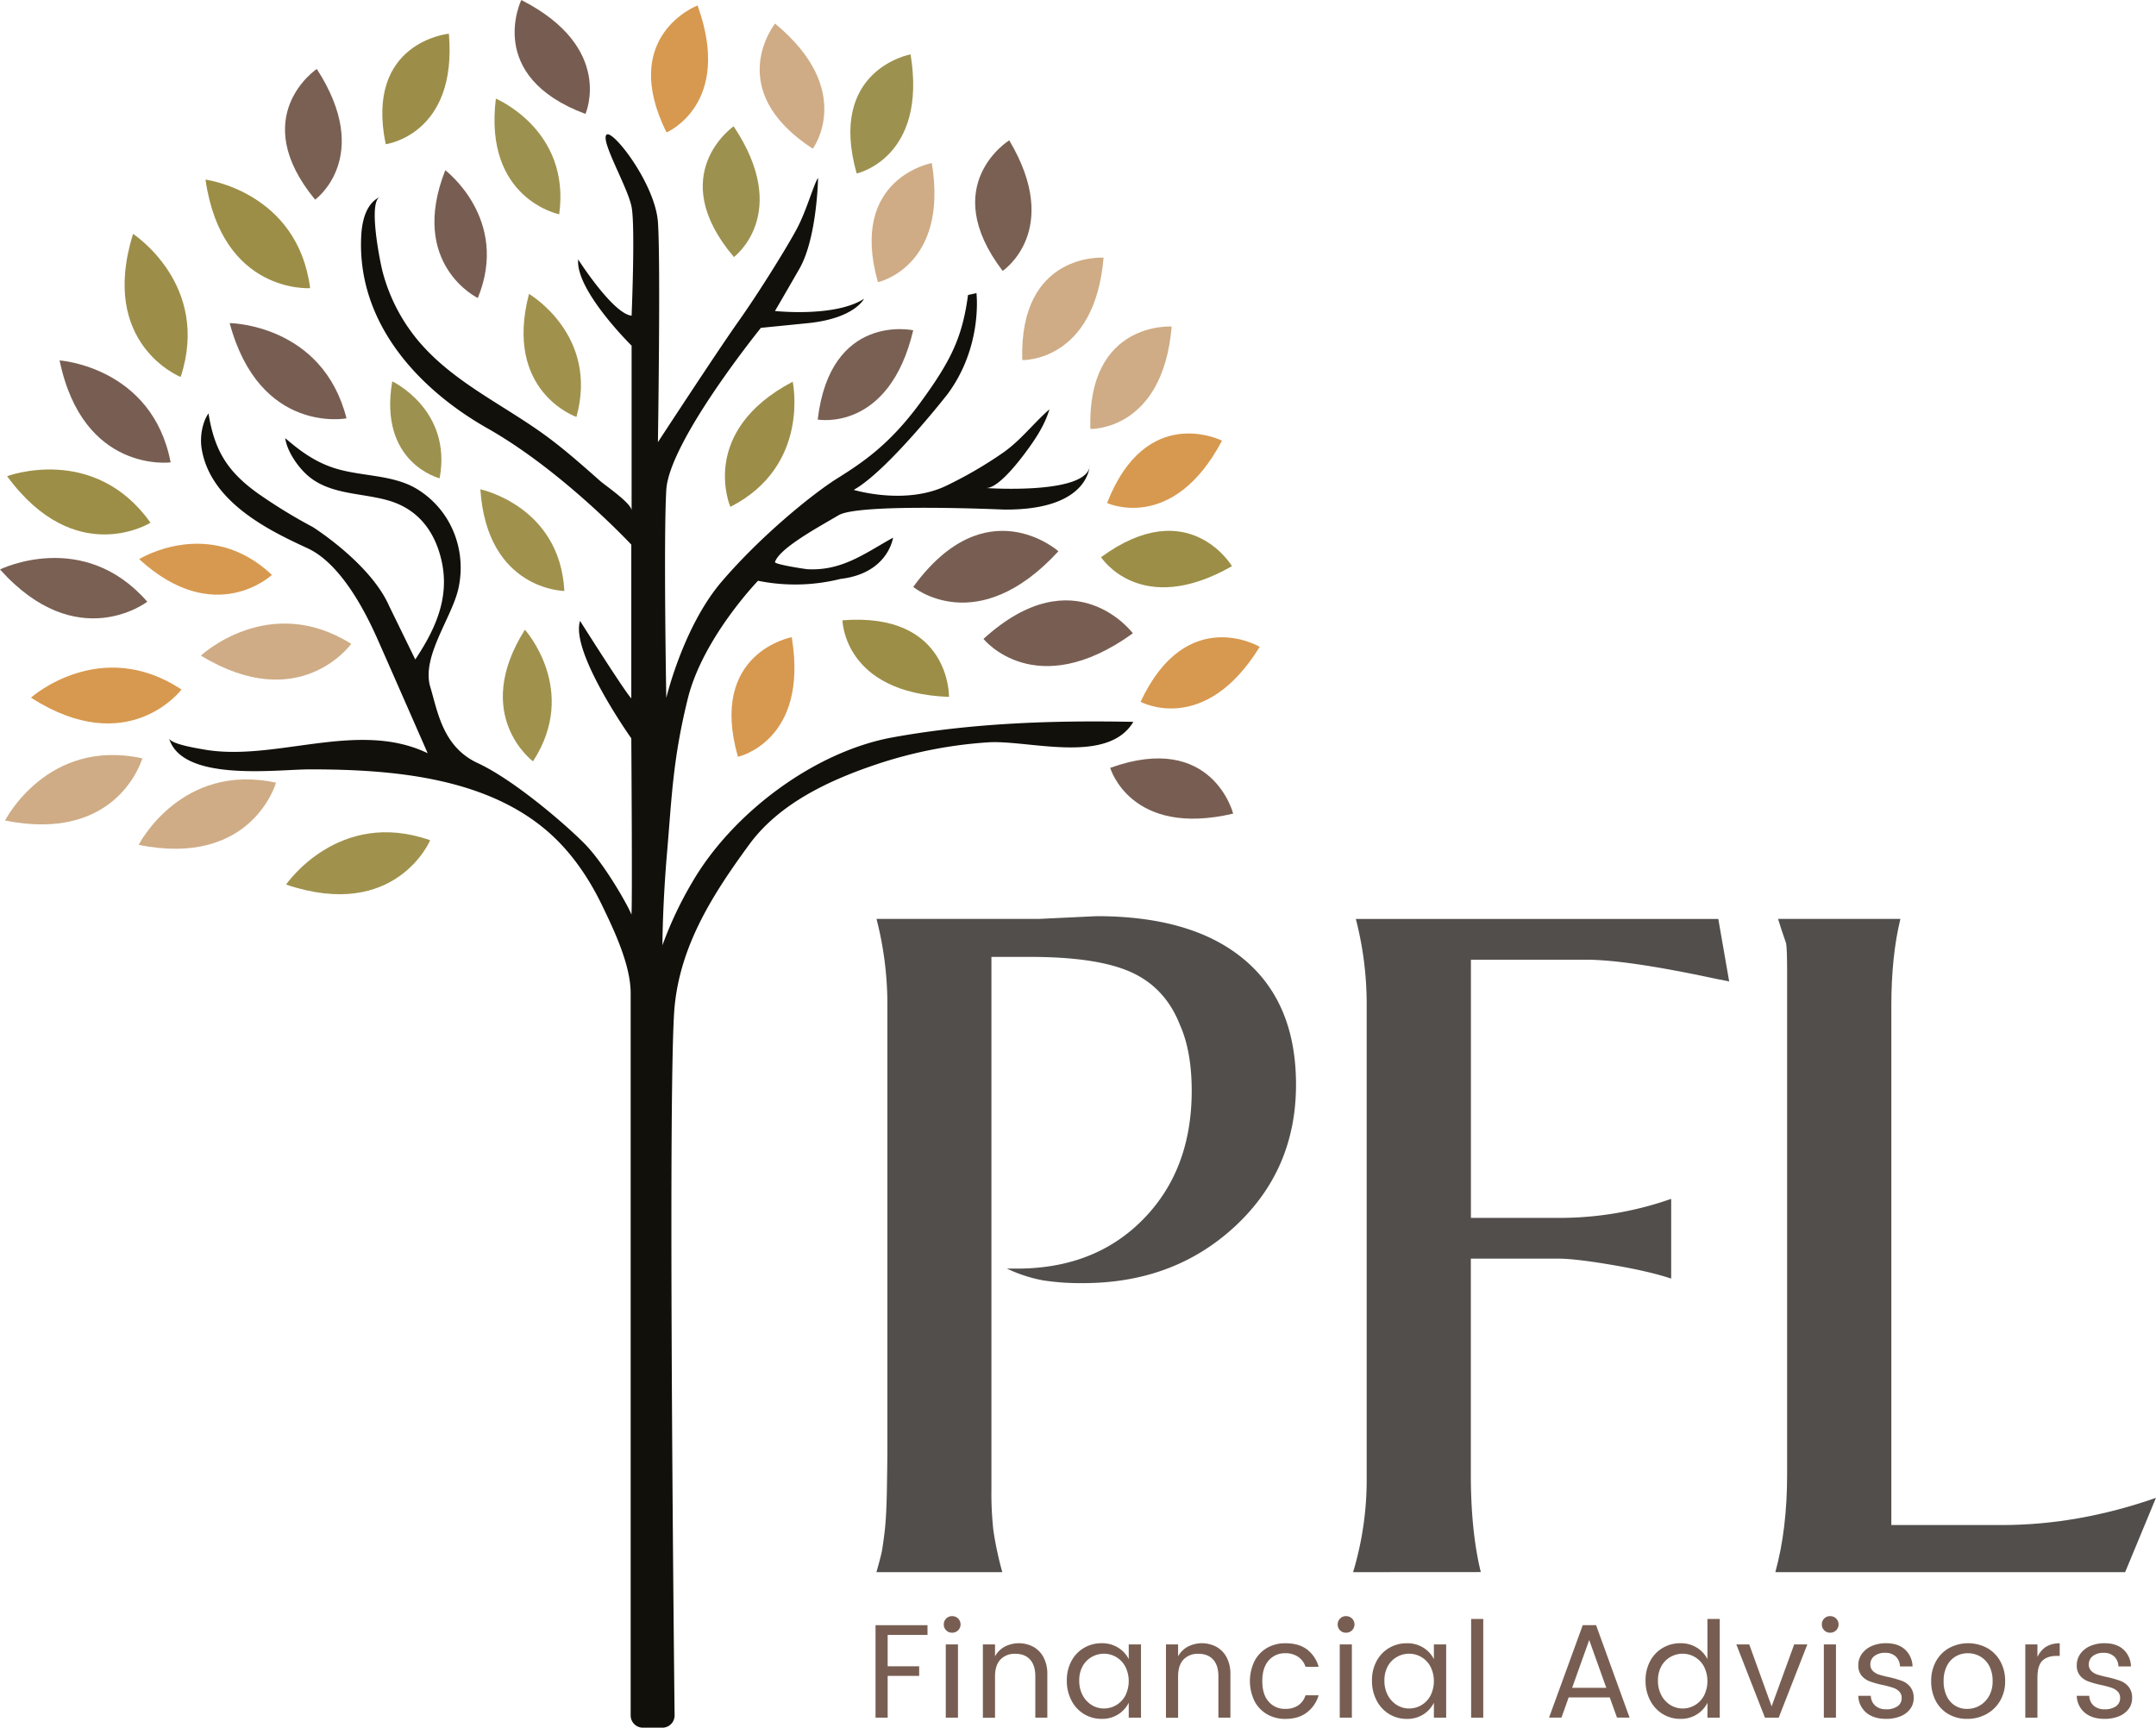 <svg id="Layer_1" data-name="Layer 1" xmlns="http://www.w3.org/2000/svg" viewBox="0 0 1280 1025.86"><defs><style>.cls-1{fill:#12100b;}.cls-2{fill:#d7994f;}.cls-3{fill:#796053;}.cls-4{fill:#9c8e46;}.cls-5{fill:#785e52;}.cls-6{fill:#9c8e49;}.cls-7{fill:#9d914f;}.cls-8{fill:#cfac85;}.cls-9{fill:#a0924d;}.cls-10{fill:#775d51;}.cls-11{fill:#524e4c;}</style></defs><path class="cls-1" d="M381.7,1025.86a7.28,7.28,0,0,1-7.28-7.28V589.68c0-16.77-9.95-37.59-17-52.17s-16.12-28.37-27.77-39.68c-37.53-36.44-96.51-41-145.68-41-19.72,0-75.95,7.76-83.6-18.48,1,3.56,17.3,6.06,20,6.56,42.53,7.84,91.85-17.79,133.54,2.34,0,0-23.74-54.15-29.67-67.51s-20.77-44.5-41.54-54.15-57.86-26.7-63-59.34c-1.06-6.63.26-15.31,4.09-20.79,3.47,21.74,11,34.39,29.29,47.49a312.94,312.94,0,0,0,32.64,20s34.12,21.51,45.25,46.74l15.57,31.89c13.47-20.2,21.75-40.27,14.11-64.15-4.72-14.75-14.28-25.43-29.25-30-16.37-5-35.83-3.33-49.3-15.59-5.71-5.22-11.73-14.14-12.77-21.68,8.73,7.5,17.29,13.88,28.75,17.65,16.12,5.31,35.28,3.68,49.95,12.85,20,12.48,29.14,36.08,24.11,58.83-3.78,17.11-22.06,40.49-16.69,58.37,4.45,14.84,7.41,35.61,28.18,45.25s50.45,34.87,63.06,47.48S374.05,540,374.8,543s0-104.59,0-104.59-36.35-51.19-30.42-69.73c0,0,26.71,42.28,30.42,46V323.38s-40.8-43.77-85.31-69c-42.07-23.84-77.92-63.63-75-114.86.51-8.78,3.05-18.78,11-22.55-7,3.31.19,38.84,1.71,44.57a105.71,105.71,0,0,0,21.18,40.87c21.18,25.15,51.72,38.36,77.56,57.71,10.61,7.95,20.54,16.77,30.46,25.55,2.89,2.55,18.58,13.24,18.58,17.48V205.25s-33.38-32.83-31.71-51.19c0,0,20.58,32.27,31.71,33.38,0,0,2.23-52.85,0-64.53S356.62,84,360,80.07s28.93,28.93,30.6,51.74,0,130.74,0,130.74,35.61-54.52,47.85-71.77,29.48-45.06,35-55.64,10-26.7,12.23-29.48c0,0-.55,35.6-11.12,54s-14.47,25-14.47,25,35.61,3.89,52.86-7.23c0,0-5.57,11.68-33.39,14.46l-27.81,2.78S397.24,262,395.57,290.92s0,123.51,0,123.51,10-42.28,32.82-69,53.41-51.74,68.43-61.2,31.16-20,49.52-45.07,25-38.94,28.37-64l5-1.11s3.89,31.71-17.25,60.09c0,0-35.61,45.62-55.63,56.74,0,0,31.15,9.46,55.63-2.78a246.2,246.2,0,0,0,33.44-19.57c10.4-7.44,17.86-17.37,27.13-25.48-2.08,7.12-6,14-10.22,20.1s-19.43,27.24-27.54,26.62c0,0,62.87,4.45,61.76-14.46,0,0,1.11,27.81-51.19,27.26,0,0-85.68-3.9-97.92,3.33s-35,19.48-37.83,27.82c-.46,1.39,18.14,4.2,19.21,4.26,20.56,1.12,34-9.33,50.89-18.72,0,0-2.78,21.14-31.15,24.48a110.91,110.91,0,0,1-49,1.11s-32.83,33.94-41.73,70.1-9.46,58.42-12.24,90.68-2.78,55.64-2.78,55.64A221.46,221.46,0,0,1,410.89,524c23.74-41,72.42-77.75,119.31-86.21,47.1-8.49,94.91-10.13,142.65-9.17-15.29,25.74-62.57,10.58-86.27,12.17A262.4,262.4,0,0,0,521,453.63c-28.18,9.41-58.12,23.18-76.15,47.77-21.24,29-40.52,59-44.27,95.52-4.08,39.84-.67,368.13-.08,421.6a7.26,7.26,0,0,1-7.28,7.34Z"/><path class="cls-2" d="M18.36,414.25s41.17-36.72,89.39-4.82C107.75,409.43,76.22,451.34,18.36,414.25Z"/><path class="cls-3" d="M0,338.13s49.46-24.43,87.44,19.16C87.44,357.29,45.89,389.29,0,338.13Z"/><path class="cls-4" d="M4.22,282.76s51.61-19.48,85.15,27.61C89.37,310.37,44.89,338.16,4.22,282.76Z"/><path class="cls-5" d="M35.38,214s55,3.78,65.93,60.55C101.31,274.56,49.3,281.31,35.38,214Z"/><path class="cls-6" d="M79,138.89s46.29,30,28.26,84.94C107.24,223.83,58.49,204.5,79,138.89Z"/><path class="cls-5" d="M136.35,191.84s55.17.54,69.37,56.58C205.72,248.42,154.19,258.21,136.35,191.84Z"/><path class="cls-7" d="M232.87,226.42S268.59,243.31,261,284C261,284,224.57,275,232.87,226.42Z"/><path class="cls-4" d="M122,106.65s54.7,7.12,62.12,64.45C184.15,171.1,131.83,174.68,122,106.65Z"/><path class="cls-2" d="M82.61,332s41.55-25.83,78.83,9.36C161.44,341.37,127.53,373.2,82.61,332Z"/><path class="cls-8" d="M119.27,389.29s40.29-37.69,89.25-7C208.52,382.34,178,425,119.27,389.29Z"/><path class="cls-9" d="M311.62,373.91s32.39,35.76,4.82,78.15C316.44,452.06,279.57,424.77,311.62,373.91Z"/><path class="cls-9" d="M285.18,290.54s47.24,9.86,49.88,60.36C335.06,350.9,289.19,350.52,285.18,290.54Z"/><path class="cls-9" d="M314.06,174.51s41.67,24.33,28.16,73.06C342.22,247.57,298.84,232.66,314.06,174.51Z"/><path class="cls-6" d="M470.62,226.64s10.77,50-37,74.31C433.59,301,414.21,256.34,470.62,226.64Z"/><path class="cls-5" d="M264.36,101.07s38.5,29.09,19.32,75.88C283.68,177,242.36,157,264.36,101.07Z"/><path class="cls-7" d="M294.39,58.57s44.53,18.58,37.6,68.68C332,127.25,287,118.23,294.39,58.57Z"/><path class="cls-8" d="M3,487.19S28,438,84.5,450.28C84.5,450.28,70.32,500.77,3,487.19Z"/><path class="cls-8" d="M82.32,501.66s25.05-49.15,81.55-36.92C163.87,464.74,149.69,515.24,82.32,501.66Z"/><path class="cls-9" d="M169.84,525.24s31.06-45.59,85.56-26.31C255.4,498.93,235,547.23,169.84,525.24Z"/><path class="cls-6" d="M266.49,20S216.42,24.8,229,85.63C229,85.63,271.69,80.07,266.49,20Z"/><path class="cls-3" d="M188.08,40.94s-41.81,28-1,77.62C187.09,118.56,222,93.37,188.08,40.94Z"/><path class="cls-10" d="M309.5,0s-22.12,45.2,38.08,67.65C347.58,67.65,365.14,28.36,309.5,0Z"/><path class="cls-2" d="M414.14,3.23s-47,17.88-18.43,75.41C395.71,78.64,435.38,62,414.14,3.23Z"/><path class="cls-7" d="M435.55,75s-41.38,28.63.17,77.63C435.72,152.64,470.24,126.93,435.55,75Z"/><path class="cls-8" d="M460.15,14S428.69,53.25,482.54,88.3C482.54,88.3,508.25,53.79,460.15,14Z"/><path class="cls-7" d="M540.6,32.28s-49.52,8.93-32,70.74C508.63,103,550.7,93.91,540.6,32.28Z"/><path class="cls-8" d="M553.22,96.82s-49.53,8.93-32,70.74C521.24,167.56,563.31,158.44,553.22,96.82Z"/><path class="cls-3" d="M542.17,196.12s-49.15-10.79-56.71,53C485.46,249.14,527.79,256.89,542.17,196.12Z"/><path class="cls-8" d="M655.18,153s-50.2-3.42-48.27,60.8C606.91,213.83,649.93,215.26,655.18,153Z"/><path class="cls-8" d="M695.61,193.9s-50.2-3.42-48.27,60.8C647.34,254.7,690.35,256.13,695.61,193.9Z"/><path class="cls-2" d="M725.5,261.67s-44.85-22.82-68.24,37C657.26,298.7,696.28,316.87,725.5,261.67Z"/><path class="cls-5" d="M628.38,327.32s-43-38.24-86.21,21.19C542.17,348.51,580.07,379.91,628.38,327.32Z"/><path class="cls-5" d="M672.58,376.05s-34.38-46.14-88.71,3.32C583.87,379.37,614.64,417.79,672.58,376.05Z"/><path class="cls-4" d="M731.42,336.18s-25.73-43.45-77.73-5.33C653.69,330.85,677,367.23,731.42,336.18Z"/><path class="cls-2" d="M747.89,384.06s-43.44-25.76-70.74,32.65C677.15,416.71,715.05,437.43,747.89,384.06Z"/><path class="cls-4" d="M563.41,413.8s1-50.49-63.25-45.48C500.16,368.32,500.78,411.51,563.41,413.8Z"/><path class="cls-2" d="M470.05,378.35s-49.68,9.07-31.94,71C438.11,449.4,480.31,440.17,470.05,378.35Z"/><path class="cls-5" d="M732.12,483.11s-12.33-49-73-27.18C659.11,455.93,671.1,497.42,732.12,483.11Z"/><path class="cls-3" d="M599.18,83.32s-42.83,26.41-3.91,77.54C595.27,160.86,631.09,137,599.18,83.32Z"/><path class="cls-11" d="M520.33,933.51q2.14-7.53,3-11.3c.54-2.5,1.16-6.8,1.89-12.91s1.16-14.7,1.34-25.82.27-18.65.27-22.6V595.1a203.67,203.67,0,0,0-6.46-49.49h96.85L651.07,544q57,0,87.7,25.83t30.66,74.24q0,50.58-36.31,84.2T643,761.89a146.35,146.35,0,0,1-23.67-1.62,87.09,87.09,0,0,1-21.52-7h5.92q46.26,0,75-29.32t28.78-76.13q0-23.67-7-39.28-8.61-22-28.79-31.2t-60.52-9.15h-22.6V884.55a199.06,199.06,0,0,0,1.17,24.21,205.62,205.62,0,0,0,5.29,24.75Z"/><path class="cls-11" d="M803.32,933.51a190.08,190.08,0,0,0,8.07-56V595.64a201.87,201.87,0,0,0-6.45-50h215.2l6.46,37.12-8.07-1.61q-52.74-11.31-76.94-11.3H873.27V723.15h51.64a199.16,199.16,0,0,0,67.26-11.3V759.2q-12.87-4.31-34.81-8.07t-32.14-3.77h-52v128q0,33.89,5.91,58.1Z"/><path class="cls-11" d="M1054,933.51q7-25.28,7-58.1V577.35c0-9.32-.2-15.07-.6-17.22q-3-8.6-4.78-14.52h72.63q-5.38,22.07-5.38,51.65V905.54h65.64q45.2,0,91.46-16.14l-18.29,44.11Z"/><path class="cls-5" d="M550.65,965v5.78H527v18.62h18.7v5.71H527v24.79h-7.21V965Z"/><path class="cls-5" d="M561.74,961.06a4.66,4.66,0,0,1,3.41-1.43,4.92,4.92,0,1,1,0,9.83A4.61,4.61,0,0,1,561.7,968a4.82,4.82,0,0,1-1.39-3.48A4.75,4.75,0,0,1,561.74,961.06Zm7,15.37v43.49H561.5V976.43Z"/><path class="cls-5" d="M613.43,977.82a15.14,15.14,0,0,1,6.1,6.25,20.88,20.88,0,0,1,2.26,10.1v25.75h-7.13V995.36q0-6.57-3.17-10T602.7,982a11.46,11.46,0,0,0-8.76,3.41q-3.2,3.4-3.2,10v24.56h-7.21V976.43h7.21v7.05a14.3,14.3,0,0,1,5.86-5.78,18.3,18.3,0,0,1,16.83.12Z"/><path class="cls-5" d="M663.82,978.33a17.22,17.22,0,0,1,6.3,6.81v-8.71h7.28v43.49h-7.28v-8.87a17.34,17.34,0,0,1-6.3,6.93,17.67,17.67,0,0,1-9.71,2.65,19.77,19.77,0,0,1-10.57-2.89,20.29,20.29,0,0,1-7.45-8.08,24.88,24.88,0,0,1-2.73-11.76,24,24,0,0,1,2.73-11.61,19.78,19.78,0,0,1,7.45-7.8,20.42,20.42,0,0,1,10.57-2.78A17.91,17.91,0,0,1,663.82,978.33Zm-15.69,5.54a14.15,14.15,0,0,0-5.39,5.51,17.23,17.23,0,0,0-2,8.52,18.1,18.1,0,0,0,2,8.67,15.05,15.05,0,0,0,5.39,5.83,13.69,13.69,0,0,0,7.25,2.06,14.14,14.14,0,0,0,7.33-2,14.43,14.43,0,0,0,5.39-5.66,19.3,19.3,0,0,0,0-17.19,14.59,14.59,0,0,0-5.39-5.67,14.32,14.32,0,0,0-7.33-2A14.59,14.59,0,0,0,648.13,983.87Z"/><path class="cls-5" d="M722.12,977.82a15.08,15.08,0,0,1,6.1,6.25,20.88,20.88,0,0,1,2.26,10.1v25.75h-7.13V995.36q0-6.57-3.17-10T711.39,982a11.46,11.46,0,0,0-8.76,3.41q-3.2,3.4-3.2,10v24.56h-7.21V976.43h7.21v7.05a14.3,14.3,0,0,1,5.86-5.78,18.3,18.3,0,0,1,16.83.12Z"/><path class="cls-5" d="M775.91,979.36a19.12,19.12,0,0,1,6.94,10.38h-7.77a11.28,11.28,0,0,0-4.35-5.94,13,13,0,0,0-7.61-2.14,12.54,12.54,0,0,0-9.94,4.32q-3.76,4.31-3.76,12.23t3.76,12.16a12.54,12.54,0,0,0,9.94,4.32,13.15,13.15,0,0,0,7.61-2.06,11.53,11.53,0,0,0,4.35-6h7.77a19.71,19.71,0,0,1-7,10.22q-5,3.81-12.72,3.8a21.3,21.3,0,0,1-10.89-2.77,19.24,19.24,0,0,1-7.49-7.88,27.25,27.25,0,0,1,0-23.61,19.35,19.35,0,0,1,7.45-7.88,21.28,21.28,0,0,1,10.93-2.78Q771,975.71,775.91,979.36Z"/><path class="cls-5" d="M795.6,961.06a4.66,4.66,0,0,1,3.41-1.43,4.92,4.92,0,1,1,0,9.83,4.61,4.61,0,0,1-3.45-1.43,4.82,4.82,0,0,1-1.39-3.48A4.75,4.75,0,0,1,795.6,961.06Zm7,15.37v43.49h-7.21V976.43Z"/><path class="cls-5" d="M845,978.33a17.13,17.13,0,0,1,6.29,6.81v-8.71h7.29v43.49h-7.29v-8.87A17.24,17.24,0,0,1,845,1018a17.67,17.67,0,0,1-9.71,2.65,19.83,19.83,0,0,1-10.58-2.89,20.34,20.34,0,0,1-7.44-8.08,24.76,24.76,0,0,1-2.74-11.76,23.86,23.86,0,0,1,2.74-11.61,19.83,19.83,0,0,1,7.44-7.8,20.49,20.49,0,0,1,10.58-2.78A17.91,17.91,0,0,1,845,978.33Zm-15.69,5.54a14.08,14.08,0,0,0-5.39,5.51,17.23,17.23,0,0,0-2,8.52,18.1,18.1,0,0,0,2,8.67,15,15,0,0,0,5.39,5.83,13.66,13.66,0,0,0,7.25,2.06,14.14,14.14,0,0,0,7.33-2,14.34,14.34,0,0,0,5.38-5.66,19.3,19.3,0,0,0,0-17.19,14.5,14.5,0,0,0-5.38-5.67,14.32,14.32,0,0,0-7.33-2A14.56,14.56,0,0,0,829.31,983.87Z"/><path class="cls-5" d="M880.6,961.3v58.62h-7.2V961.3Z"/><path class="cls-5" d="M955.7,1007.88H931.3l-4.27,12h-7.37l20-54.9h7.92l19.89,54.9H960Zm-2.06-5.7L943.5,973.81l-10.14,28.37Z"/><path class="cls-5" d="M1007.4,978.33a17.13,17.13,0,0,1,6.29,6.81V961.3H1021v58.62h-7.29v-8.87a17.24,17.24,0,0,1-6.29,6.93,17.67,17.67,0,0,1-9.71,2.65,19.77,19.77,0,0,1-10.57-2.89,20.29,20.29,0,0,1-7.45-8.08,24.88,24.88,0,0,1-2.74-11.76,24,24,0,0,1,2.74-11.61,19.78,19.78,0,0,1,7.45-7.8,20.42,20.42,0,0,1,10.57-2.78A17.91,17.91,0,0,1,1007.4,978.33Zm-15.69,5.54a14.15,14.15,0,0,0-5.39,5.51,17.23,17.23,0,0,0-2,8.52,18.1,18.1,0,0,0,2,8.67,15.05,15.05,0,0,0,5.39,5.83,13.69,13.69,0,0,0,7.25,2.06,14.14,14.14,0,0,0,7.33-2,14.34,14.34,0,0,0,5.38-5.66,19.3,19.3,0,0,0,0-17.19,14.5,14.5,0,0,0-5.38-5.67,14.32,14.32,0,0,0-7.33-2A14.59,14.59,0,0,0,991.71,983.87Z"/><path class="cls-5" d="M1051.8,1013.19l13.39-36.76H1073l-17,43.49h-8.16l-17-43.49h7.68Z"/><path class="cls-5" d="M1083,961.06a4.66,4.66,0,0,1,3.41-1.43,4.92,4.92,0,1,1,0,9.83A4.64,4.64,0,0,1,1083,968a4.81,4.81,0,0,1-1.38-3.48A4.74,4.74,0,0,1,1083,961.06Zm7,15.37v43.49h-7.2V976.43Z"/><path class="cls-5" d="M1130.94,979.4a14.11,14.11,0,0,1,4.52,10.1H1128a8.32,8.32,0,0,0-2.45-5.86,8.76,8.76,0,0,0-6.34-2.22,9.84,9.84,0,0,0-6.46,1.94,6.07,6.07,0,0,0-2.34,4.87,5.27,5.27,0,0,0,1.47,3.92,9,9,0,0,0,3.64,2.18,59.17,59.17,0,0,0,5.91,1.51,65.34,65.34,0,0,1,7.64,2.18,11.49,11.49,0,0,1,5,3.56,10.3,10.3,0,0,1,2.06,6.78,10.46,10.46,0,0,1-2.06,6.37,13.2,13.2,0,0,1-5.78,4.36,22.19,22.19,0,0,1-8.56,1.54q-7.29,0-11.68-3.64a13.49,13.49,0,0,1-4.79-10.06h7.44a8,8,0,0,0,2.58,5.82,9.28,9.28,0,0,0,6.45,2.18,11.27,11.27,0,0,0,6.86-1.82,5.76,5.76,0,0,0,2.41-4.83,5.34,5.34,0,0,0-1.46-3.93,9.59,9.59,0,0,0-3.69-2.22,62.92,62.92,0,0,0-6.1-1.62,56.87,56.87,0,0,1-7.56-2.1,12,12,0,0,1-4.92-3.36,9.33,9.33,0,0,1-2-6.34,11.42,11.42,0,0,1,2-6.54,13.81,13.81,0,0,1,5.79-4.71,20.64,20.64,0,0,1,8.75-1.75Q1126.82,975.71,1130.94,979.4Z"/><path class="cls-5" d="M1179.66,978.49a20.17,20.17,0,0,1,7.89,7.92,23.77,23.77,0,0,1,2.89,11.8,22.66,22.66,0,0,1-3,11.69,21,21,0,0,1-8.16,7.92,23.38,23.38,0,0,1-11.41,2.81,21.73,21.73,0,0,1-11-2.77,19.33,19.33,0,0,1-7.61-7.88,24.61,24.61,0,0,1-2.73-11.77,23.63,23.63,0,0,1,2.89-11.84,20.24,20.24,0,0,1,7.88-7.88,23.83,23.83,0,0,1,22.34,0Zm-18.61,5.07a13.56,13.56,0,0,0-5.19,5.62,19.3,19.3,0,0,0-1.94,9,19.89,19.89,0,0,0,1.86,9,13,13,0,0,0,12.08,7.52,14.72,14.72,0,0,0,13-7.6,17.51,17.51,0,0,0,2.14-8.88,18.74,18.74,0,0,0-2-9,13.79,13.79,0,0,0-5.39-5.66,14.6,14.6,0,0,0-7.33-1.9A13.94,13.94,0,0,0,1161.05,983.56Z"/><path class="cls-5" d="M1222.84,975.71v7.53h-1.9c-3.7,0-6.51,1-8.44,2.89s-2.89,5.27-2.89,10v23.77h-7.21V976.43h7.21v7.37Q1213.48,975.71,1222.84,975.71Z"/><path class="cls-5" d="M1260.63,979.4a14.1,14.1,0,0,1,4.51,10.1h-7.45a8.28,8.28,0,0,0-2.45-5.86,8.75,8.75,0,0,0-6.34-2.22,9.84,9.84,0,0,0-6.46,1.94,6.09,6.09,0,0,0-2.33,4.87,5.27,5.27,0,0,0,1.46,3.92,8.93,8.93,0,0,0,3.65,2.18,58.86,58.86,0,0,0,5.9,1.51,64.21,64.21,0,0,1,7.64,2.18,11.49,11.49,0,0,1,5,3.56,10.3,10.3,0,0,1,2.06,6.78,10.46,10.46,0,0,1-2.06,6.37,13.2,13.2,0,0,1-5.78,4.36,22.14,22.14,0,0,1-8.55,1.54q-7.29,0-11.69-3.64a13.49,13.49,0,0,1-4.79-10.06h7.44a8,8,0,0,0,2.58,5.82,9.29,9.29,0,0,0,6.46,2.18,11.23,11.23,0,0,0,6.85-1.82,5.77,5.77,0,0,0,2.42-4.83,5.31,5.31,0,0,0-1.47-3.93,9.59,9.59,0,0,0-3.69-2.22,62.14,62.14,0,0,0-6.1-1.62,57.31,57.31,0,0,1-7.56-2.1,11.94,11.94,0,0,1-4.91-3.36,9.28,9.28,0,0,1-2-6.34,11.36,11.36,0,0,1,2-6.54,13.78,13.78,0,0,1,5.78-4.71,20.67,20.67,0,0,1,8.75-1.75Q1256.52,975.71,1260.63,979.4Z"/></svg>
